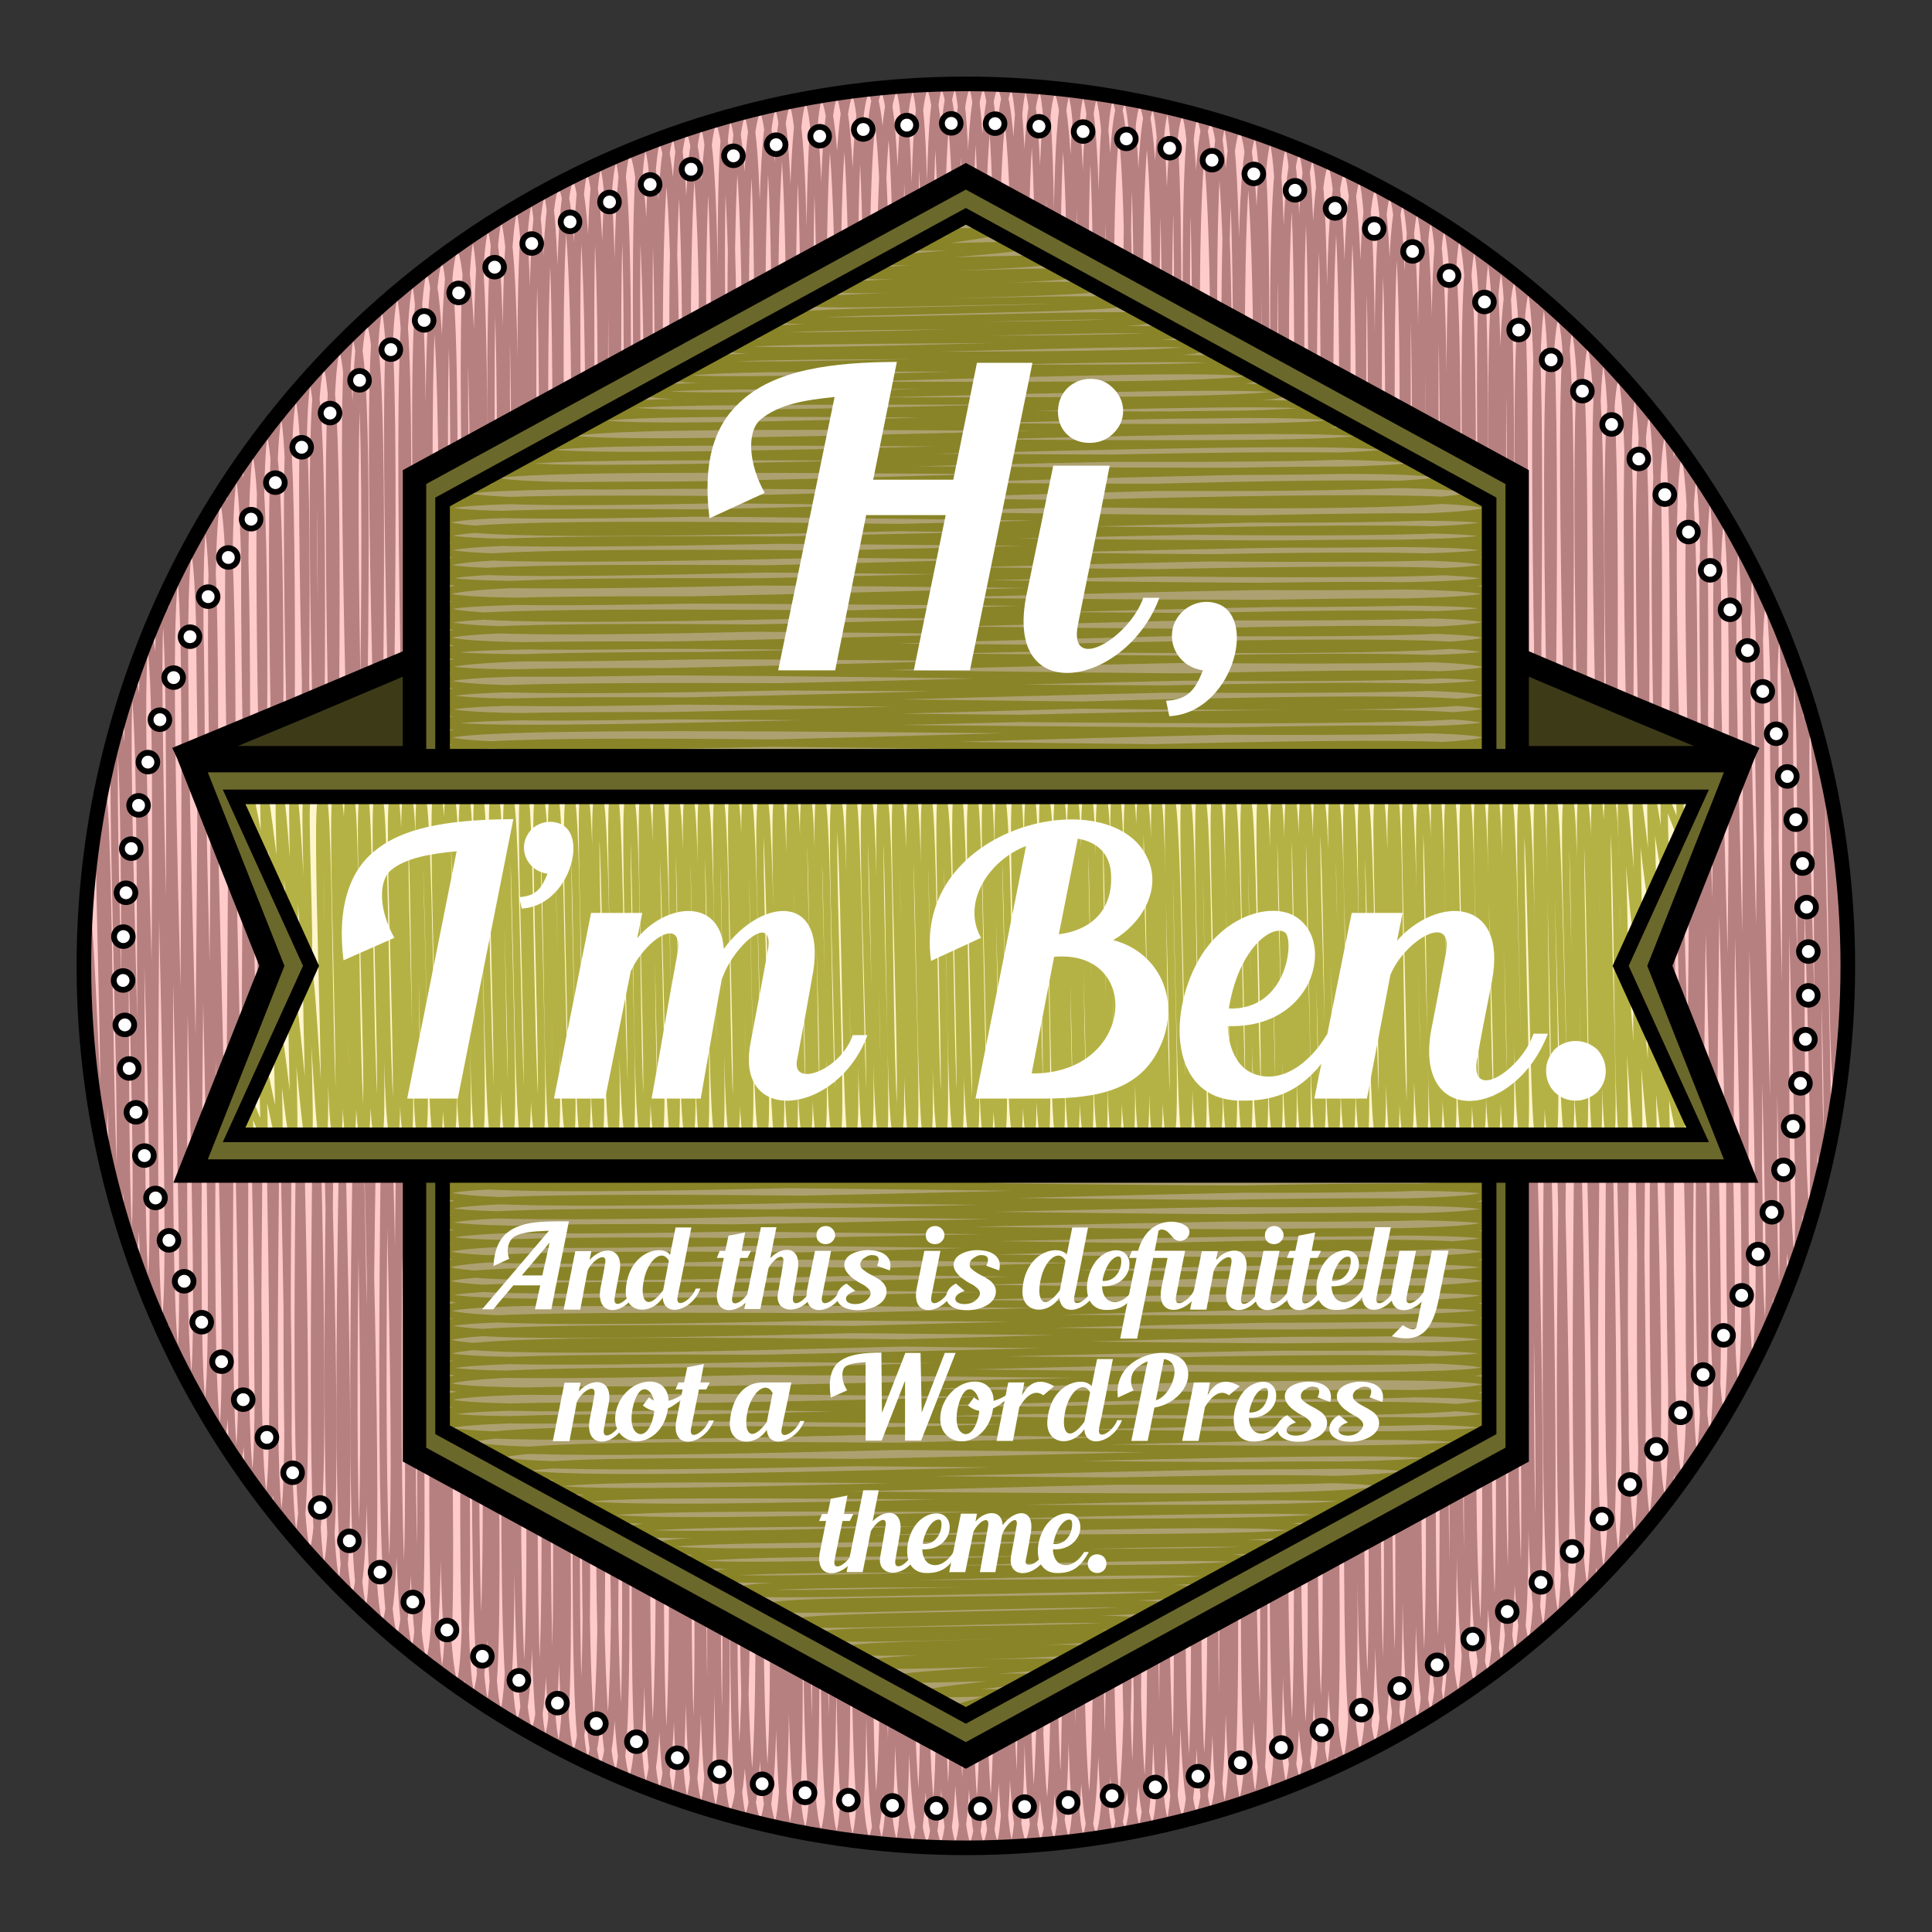 <?xml version="1.0" encoding="utf-8"?>
<!-- Generator: Adobe Illustrator 19.0.0, SVG Export Plug-In . SVG Version: 6.00 Build 0)  -->
<svg version="1.1" id="Layer_1" xmlns="http://www.w3.org/2000/svg" xmlns:xlink="http://www.w3.org/1999/xlink" x="0px" y="0px"
	 viewBox="-10.1 234.7 660.9 660.9" style="enable-background:new -10.1 234.7 660.9 660.9;" xml:space="preserve" width="1" height="1">
<rect x="-10.1" y="234.7" width="660.9" height="660.9" fill="#333333" stroke="none"/>
<style type="text/css">
	.st0{fill:#FFCACA;}
	.st1{fill:none;stroke:#B78080;stroke-width:2.5;stroke-linecap:round;stroke-linejoin:round;}
	.st2{fill:none;stroke:#000000;stroke-width:5;}
	.st3{fill:#FFFFFF;stroke:#000000;stroke-width:2;}
	.st4{fill:#3D3A18;stroke:#000000;stroke-width:8;stroke-miterlimit:10;}
	.st5{fill:#D6CA99;}
	.st6{fill:#6B682B;}
	.st7{fill:none;stroke:#000000;stroke-width:8;stroke-miterlimit:10;}
	.st8{fill:#ADA171;}
	.st9{fill:none;stroke:#898427;stroke-width:2.5;stroke-linecap:round;stroke-linejoin:round;}
	.st10{fill:none;stroke:#000000;stroke-width:5;stroke-miterlimit:10;}
	.st11{fill:#FFF6CC;}
	.st12{fill:none;stroke:#B5B245;stroke-width:2.5;stroke-linecap:round;stroke-linejoin:round;}
	.st13{fill:none;}
	.st14{fill:#FFFFFF;}
</style>
<g id="Circle_1_">
	<g id="Circle_5_">
		<circle class="st0" cx="320.3" cy="565.1" r="301.7"/>
		<g>
			<path class="st1" d="M19.3,583.6c0.9,0-1.1-36.9,0-36.9c1.8,0,3.7,77.9,5.3,77.9c2.9,0-2.6-118.9,0-118.9
				c3,0,2.3,141.3,5.4,141.3c3.8,0-3.7-163.8,0-163.8c4.6,0,0.9,179.7,5,179.7c5.1,0-4.7-195.6,0-195.6c5.3,0,1.1,210.1,5.4,210.1
				c6.5,0-6.1-224.6,0-224.6c6.5,0-1.4,236.9,5.2,236.9c6,0-5.1-249.1,0-249.1c5.4,0-1.1,260.1,5.3,260.1c5.9,0-7.7-271.1,0-271.1
				c5.8,0-1.9,279.7,4.5,279.7c6.6,0-7.8-288.3,0-288.3c8,0-2,296.6,4.6,296.6c7.4,0-6.4-304.8,0-304.8c8.1,0-2.4,313.5,5.3,313.5
				c6.6,0-9.3-322.2,0-322.2c9,0-1.2,330.5,5.5,330.5c7,0-8.6-338.8,0-338.8c8,0-1.5,346.6,5.5,346.6c7.3,0-8.7-354.4,0-354.4
				c10,0-3.9,360.8,4.8,360.8c7.6,0-7.7-367.3,0-367.3c11,0-2.6,373.7,5.1,373.7c8.3,0-9.9-380,0-380c8.6,0-3.1,386,4.9,386
				c10.1,0-9.9-392,0-392c10.1,0-6.2,397.4,4.8,397.4c11.9,0-9.3-402.8,0-402.8c10.6,0-4.6,408.1,4.8,408.1c11,0-12.1-413.4,0-413.4
				c11.4,0-5.6,418.9,5.3,418.9c9.3,0-11.1-424.5,0-424.5c12.3,0-8,428.9,4.5,428.9c12.2,0-9.2-433.3,0-433.3c12.6,0-8,438,4.9,438
				c9.2,0-12.7-442.7,0-442.7c13.2,0-7.4,447.4,5.3,447.4c13.6,0-12.1-452.2,0-452.2c10.2,0-7.9,456.7,5.1,456.7
				c13.1,0-11.8-461.2,0-461.2c11,0-8.3,465.5,5.3,465.5c10.3,0-12.1-469.8,0-469.8c10.5,0-8.8,473.5,4.7,473.5
				c13,0-12.8-477.3,0-477.3c14.2,0-4.9,481.4,5.4,481.4c9.9,0-14.1-485.4,0-485.4c12.1,0-8.5,489.2,5.2,489.2
				c11.6,0-14.5-493,0-493c14.5,0-4.9,496.6,5.3,496.6c14.6,0-11.3-500.1,0-500.1c10.8,0-6.6,503.6,5.1,503.6c10.2,0-12.3-507,0-507
				c12.9,0-8.2,509.8,4.5,509.8c11.7,0-11.9-512.7,0-512.7c13.3,0-6.8,516,5.5,516c14.8,0-13.4-519.4,0-519.4
				c11.5,0-8.7,522.2,5,522.2c15.2,0-13.2-525.1,0-525.1c10.8,0-6.3,527.6,4.5,527.6c14.2,0-14.4-530.2,0-530.2
				c11.2,0-6.7,532.7,4.7,532.7c11.5,0-15.2-535.2,0-535.2c15.8,0-8,537.8,5,537.8c15.7,0-15.7-540.3,0-540.3
				c15,0-7.2,542.6,4.7,542.6c16.1,0-13.2-545,0-545c15.1,0-10.9,547.1,4.7,547.1c15.7,0-12.9-549.2,0-549.2
				c12.6,0-10.4,551.6,5.3,551.6c11.9,0-13.4-554,0-554c12.4,0-10.7,555.9,4.6,555.9c14.2,0-14.3-557.9,0-557.9
				c16.5,0-6.1,560,5.3,560c15.3,0-11.5-562.1,0-562.1c13.4,0-8.3,564,4.8,564c15.1,0-12.9-565.8,0-565.8
				c16.2,0-9.3,567.5,4.8,567.5c12.2,0-15.4-569.2,0-569.2c12.6,0-7,570.8,4.6,570.8c14.2,0-15.7-572.4,0-572.4
				c16.5,0-9.6,574,5.1,574c12.2,0-15.7-575.7,0-575.7c13.6,0-8.8,577.2,4.9,577.2c12.9,0-15.2-578.7,0-578.7
				c17,0-9.4,580.1,4.8,580.1c17.3,0-11.9-581.5,0-581.5c15.3,0-7.3,582.9,5.2,582.9c16.6,0-16.6-584.2,0-584.2
				c14,0-11.6,585.5,5.2,585.5c16.2,0-17.4-586.8,0-586.8c15.6,0-11,588,5.2,588c12.8,0-15.3-589.2,0-589.2
				c14.2,0-7.6,590.2,5,590.2c12.1,0-16.8-591.2,0-591.2c14.5,0-9.6,592.3,5.3,592.3c12.8,0-15-593.4,0-593.4
				c15.1,0-9.7,594.2,5.3,594.2c13.9,0-13.5-595.1,0-595.1c17.5,0-8.8,596,5.4,596c12.6,0-15.5-596.8,0-596.8
				c15.6,0-8.6,597.6,5.4,597.6c13.3,0-17.2-598.3,0-598.3c14.5,0-8.5,598.9,5.4,598.9c17.7,0-16.9-599.5,0-599.5
				c17.5,0-9.6,600,4.5,600c13.6,0-17.4-600.5,0-600.5c15.8,0-9.9,601,5.2,601c12.4,0-17.7-601.4,0-601.4
				c13.9,0-11.1,601.8,5.5,601.8c14,0-15.7-602.1,0-602.1c13.4,0-12.5,602.4,4.9,602.4c15.6,0-15.6-602.7,0-602.7
				c16.5,0-12.9,602.8,4.8,602.8c15.2,0-14.1-603,0-603c17.1,0-10.5,603.1,4.8,603.1c15.3,0-16.8-603.2,0-603.2
				c12.7,0-10,603.2,5,603.2c16.8,0-17.5-603.3,0-603.3c13.5,0-10.6,603.2,4.6,603.2c17.1,0-16.9-603.1,0-603.1
				c15.1,0-10.9,603,4.9,603c13.1,0-17.9-602.9,0-602.9c17.6,0-8.7,602.7,4.8,602.7c12.8,0-17.6-602.5,0-602.5
				c12.9,0-11.3,602.2,4.7,602.2c17.2,0-13.6-601.8,0-601.8c14.1,0-9.5,601.5,5.1,601.5c16.9,0-18-601.1,0-601.1
				c12.1,0-11.8,600.7,4.8,600.7c13.8,0-14.7-600.2,0-600.2c17.2,0-11.6,599.7,5,599.7c12.9,0-14.1-599.1,0-599.1
				c12.9,0-8,598.6,4.7,598.6c15.6,0-12.9-598.1,0-598.1c15.2,0-11.9,597.4,4.6,597.4c15.3,0-13.8-596.7,0-596.7
				c14.3,0-7.6,595.8,5.4,595.8c17.8,0-13.5-595,0-595c17.4,0-11.7,594.3,4.5,594.3c15.4,0-17.1-593.5,0-593.5
				c12.9,0-9.1,592.5,4.8,592.5c13.9,0-14.4-591.6,0-591.6c17.5,0-13,590.6,4.7,590.6c12.9,0-15.4-589.6,0-589.6
				c13,0-8.4,588.5,5,588.5c12.2,0-13.3-587.5,0-587.5c11.7,0-11,586.2,5.1,586.2c14.9,0-16.2-584.9,0-584.9
				c14.1,0-10.4,583.7,4.8,583.7c16,0-13-582.5,0-582.5c17.4,0-9.6,581.1,4.8,581.1c15.2,0-16.5-579.8,0-579.8
				c16.8,0-6.9,578.3,4.8,578.3c12.1,0-12.9-576.9,0-576.9c12.2,0-7.1,575.3,5.1,575.3c14.2,0-16.3-573.8,0-573.8
				c16.5,0-6.8,571.9,5.4,571.9c11.5,0-15.2-570,0-570c12,0-11.5,568.2,5.2,568.2c11.5,0-13.9-566.4,0-566.4
				c11.7,0-7.1,564.3,5.2,564.3c14.1,0-14.1-562.3,0-562.3c13.1,0-10.1,560.4,4.7,560.4c14.7,0-16.1-558.6,0-558.6
				c13.4,0-10.7,556.7,4.6,556.7c15.6,0-14.7-554.8,0-554.8c11.8,0-8.3,552.5,5.2,552.5c11,0-15.6-550.2,0-550.2
				c15.1,0-9.9,547.7,5.5,547.7c12.7,0-15.8-545.2,0-545.2c14.8,0-7.4,542.6,5.3,542.6c15.1,0-15.1-539.9,0-539.9
				c12.4,0-8.8,537.3,5.3,537.3c14.8,0-14.8-534.6,0-534.6c13.6,0-7.7,531.9,4.9,531.9c11.8,0-12.9-529.2,0-529.2
				c14.4,0-9.8,526.7,4.5,526.7c12.3,0-13.3-524.2,0-524.2c12.8,0-6.9,521.4,4.9,521.4c14.3,0-12.4-518.5,0-518.5
				c12.7,0-8.2,515.7,4.6,515.7c14.2,0-11.3-512.9,0-512.9c12.9,0-7.4,510.1,4.5,510.1c11.2,0-10.5-507.3,0-507.3
				c13.6,0-8.6,503.8,5.2,503.8c10.5,0-10.3-500.3,0-500.3c13.9,0-9.4,496.6,5.3,496.6c13.1,0-11.3-493,0-493
				c11.3,0-9.9,489.6,4.7,489.6c12.7,0-9.7-486.1,0-486.1c10.4,0-7.9,482.7,4.6,482.7c12.3,0-11.6-479.3,0-479.3
				c9.6,0-7.3,475.7,4.6,475.7c12.5,0-14.1-472,0-472c10.1,0-8.1,468.3,4.7,468.3c12.5,0-12.4-464.5,0-464.5
				c10.2,0-7.1,460.1,5.2,460.1c9.6,0-9.5-455.6,0-455.6c9.5,0-5.9,451.3,4.9,451.3c9.8,0-11.6-447.1,0-447.1
				c11.8,0-6.6,442.8,4.6,442.8c11.6,0-9.9-438.5,0-438.5c11.4,0-5.3,433.3,5.4,433.3c9.5,0-10.6-428.1,0-428.1
				c11.5,0-3.5,422.5,5.4,422.5c10.7,0-9.1-416.9,0-416.9c9.9,0-3.9,411.4,5.2,411.4c8.9,0-11.3-405.9,0-405.9
				c10.6,0-4.2,399.7,5.5,399.7c9,0-8.5-393.4,0-393.4c10,0-3.4,387.3,5.1,387.3c10.1,0-11.2-381.2,0-381.2
				c8.8,0-4.9,374.5,5.4,374.5c8.7,0-10.8-367.9,0-367.9c7.6,0-3.6,360.5,5.5,360.5c10.5,0-9.8-353,0-353
				c10.2,0-1.9,345.8,5.1,345.8c9.9,0-8.8-338.5,0-338.5c8.3,0-4.7,331.4,4.8,331.4c8.4,0-8.3-324.2,0-324.2
				c7.4,0-4.3,316.8,4.6,316.8c8.9,0-8.2-309.4,0-309.4c7.6,0-2.2,300.8,4.9,300.8c8,0-6.6-292.3,0-292.3c6.9,0-1.3,283.3,4.8,283.3
				c8.2,0-6.7-274.3,0-274.3c7.1,0-1.7,264.7,4.7,264.7c5.1,0-7.5-255.1,0-255.1c7.2,0-0.7,244.5,4.7,244.5c5,0-6.4-233.9,0-233.9
				c5.1,0-1.2,220.4,5.3,220.4c5,0-6-206.8,0-206.8c4.3,0-0.5,191.8,5,191.8c4.9,0-4.6-176.9,0-176.9c4.7,0,1,158.1,5.1,158.1
				c3.4,0-3.4-139.3,0-139.3c3.1,0,2,113.4,4.9,113.4c2.4,0-1.9-87.4,0-87.4"/>
		</g>
		<circle class="st2" cx="320.3" cy="565.1" r="301.7"/>
	</g>
	<g id="Circles">
		<circle id="XMLID_212_" class="st3" cx="32.1" cy="555.1" r="3.2"/>
		<circle id="XMLID_5_" class="st3" cx="32" cy="570.1" r="3.2"/>
		<circle id="XMLID_6_" class="st3" cx="32.6" cy="585.3" r="3.2"/>
		<circle id="XMLID_7_" class="st3" cx="34.1" cy="600.2" r="3.2"/>
		<circle id="XMLID_8_" class="st3" cx="36.4" cy="615.2" r="3.2"/>
		<circle id="XMLID_9_" class="st3" cx="39.3" cy="630" r="3.2"/>
		<circle id="XMLID_10_" class="st3" cx="43.1" cy="644.5" r="3.2"/>
		<circle id="XMLID_11_" class="st3" cx="47.7" cy="659" r="3.2"/>
		<circle id="XMLID_12_" class="st3" cx="52.9" cy="673" r="3.2"/>
		<circle id="XMLID_13_" class="st3" cx="58.9" cy="687" r="3.2"/>
		<circle id="XMLID_14_" class="st3" cx="65.7" cy="700.5" r="3.2"/>
		<circle id="XMLID_15_" class="st3" cx="73.1" cy="713.5" r="3.2"/>
		<circle id="XMLID_16_" class="st3" cx="81.2" cy="726.4" r="3.2"/>
		<circle id="XMLID_17_" class="st3" cx="90" cy="738.5" r="3.2"/>
		<circle id="XMLID_18_" class="st3" cx="99.4" cy="750.4" r="3.2"/>
		<circle id="XMLID_19_" class="st3" cx="109.4" cy="761.8" r="3.2"/>
		<circle id="XMLID_20_" class="st3" cx="119.9" cy="772.5" r="3.2"/>
		<circle id="XMLID_21_" class="st3" cx="131.1" cy="782.7" r="3.2"/>
		<circle id="XMLID_22_" class="st3" cx="142.8" cy="792.3" r="3.2"/>
		<circle id="XMLID_23_" class="st3" cx="154.9" cy="801.3" r="3.2"/>
		<circle id="XMLID_24_" class="st3" cx="167.4" cy="809.5" r="3.2"/>
		<circle id="XMLID_25_" class="st3" cx="180.6" cy="817.3" r="3.2"/>
		<circle id="XMLID_26_" class="st3" cx="193.9" cy="824.3" r="3.2"/>
		<circle id="XMLID_27_" class="st3" cx="207.6" cy="830.5" r="3.2"/>
		<circle id="XMLID_28_" class="st3" cx="221.6" cy="836" r="3.2"/>
		<circle id="XMLID_29_" class="st3" cx="236.1" cy="840.8" r="3.2"/>
		<circle id="XMLID_30_" class="st3" cx="250.6" cy="844.9" r="3.2"/>
		<circle id="XMLID_31_" class="st3" cx="265.3" cy="848" r="3.2"/>
		<circle id="XMLID_32_" class="st3" cx="280.1" cy="850.5" r="3.2"/>
		<circle id="XMLID_33_" class="st3" cx="295.2" cy="852.3" r="3.2"/>
		<circle id="XMLID_34_" class="st3" cx="310.2" cy="853.3" r="3.2"/>
		<circle id="XMLID_35_" class="st3" cx="325.2" cy="853.4" r="3.2"/>
		<circle id="XMLID_36_" class="st3" cx="340.4" cy="852.7" r="3.2"/>
		<circle id="XMLID_37_" class="st3" cx="355.3" cy="851.3" r="3.2"/>
		<circle id="XMLID_38_" class="st3" cx="370.3" cy="849" r="3.2"/>
		<circle id="XMLID_39_" class="st3" cx="385.1" cy="846" r="3.2"/>
		<circle id="XMLID_40_" class="st3" cx="399.7" cy="842.3" r="3.2"/>
		<circle id="XMLID_41_" class="st3" cx="414.2" cy="837.7" r="3.2"/>
		<circle id="XMLID_42_" class="st3" cx="428.2" cy="832.5" r="3.2"/>
		<circle id="XMLID_43_" class="st3" cx="442.1" cy="826.5" r="3.2"/>
		<circle id="XMLID_44_" class="st3" cx="455.6" cy="819.7" r="3.2"/>
		<circle id="XMLID_45_" class="st3" cx="468.7" cy="812.3" r="3.2"/>
		<circle id="XMLID_46_" class="st3" cx="481.5" cy="804.2" r="3.2"/>
		<circle id="XMLID_47_" class="st3" cx="493.7" cy="795.4" r="3.2"/>
		<circle id="XMLID_48_" class="st3" cx="505.5" cy="786" r="3.2"/>
		<circle id="XMLID_49_" class="st3" cx="517" cy="776" r="3.2"/>
		<circle id="XMLID_50_" class="st3" cx="527.7" cy="765.4" r="3.2"/>
		<circle id="XMLID_51_" class="st3" cx="537.9" cy="754.3" r="3.2"/>
		<circle id="XMLID_52_" class="st3" cx="547.5" cy="742.5" r="3.2"/>
		<circle id="XMLID_53_" class="st3" cx="556.5" cy="730.5" r="3.2"/>
		<circle id="XMLID_61_" class="st3" cx="564.8" cy="718" r="3.2"/>
		<circle id="XMLID_62_" class="st3" cx="572.5" cy="704.9" r="3.2"/>
		<circle id="XMLID_66_" class="st3" cx="579.5" cy="691.5" r="3.2"/>
		<circle id="XMLID_72_" class="st3" cx="585.7" cy="677.8" r="3.2"/>
		<circle id="XMLID_76_" class="st3" cx="591.3" cy="663.7" r="3.2"/>
		<circle id="XMLID_77_" class="st3" cx="596" cy="649.4" r="3.2"/>
		<circle id="XMLID_80_" class="st3" cx="600" cy="634.9" r="3.2"/>
		<circle id="XMLID_82_" class="st3" cx="603.3" cy="620" r="3.2"/>
		<circle id="XMLID_84_" class="st3" cx="605.8" cy="605.3" r="3.2"/>
		<circle id="XMLID_85_" class="st3" cx="607.5" cy="590.2" r="3.2"/>
		<circle id="XMLID_86_" class="st3" cx="608.5" cy="575.2" r="3.2"/>
		<circle id="XMLID_87_" class="st3" cx="608.5" cy="560.2" r="3.2"/>
		<circle id="XMLID_88_" class="st3" cx="607.9" cy="545" r="3.2"/>
		<circle id="XMLID_89_" class="st3" cx="606.5" cy="530.1" r="3.2"/>
		<circle id="XMLID_90_" class="st3" cx="604.2" cy="515.1" r="3.2"/>
		<circle id="XMLID_91_" class="st3" cx="601.3" cy="500.3" r="3.2"/>
		<circle id="XMLID_92_" class="st3" cx="597.5" cy="485.7" r="3.2"/>
		<circle id="XMLID_93_" class="st3" cx="592.9" cy="471.2" r="3.2"/>
		<circle id="XMLID_94_" class="st3" cx="587.7" cy="457.2" r="3.2"/>
		<circle id="XMLID_95_" class="st3" cx="581.7" cy="443.3" r="3.2"/>
		<circle id="XMLID_96_" class="st3" cx="574.9" cy="429.8" r="3.2"/>
		<circle id="XMLID_97_" class="st3" cx="567.5" cy="416.7" r="3.2"/>
		<circle id="XMLID_98_" class="st3" cx="559.4" cy="403.9" r="3.2"/>
		<circle id="XMLID_99_" class="st3" cx="550.5" cy="391.7" r="3.2"/>
		<circle id="XMLID_100_" class="st3" cx="541.2" cy="379.9" r="3.2"/>
		<circle id="XMLID_101_" class="st3" cx="531.2" cy="368.5" r="3.2"/>
		<circle id="XMLID_102_" class="st3" cx="520.5" cy="357.8" r="3.2"/>
		<circle id="XMLID_103_" class="st3" cx="509.4" cy="347.6" r="3.2"/>
		<circle id="XMLID_104_" class="st3" cx="497.7" cy="338" r="3.2"/>
		<circle id="XMLID_105_" class="st3" cx="485.6" cy="329" r="3.2"/>
		<circle id="XMLID_106_" class="st3" cx="473.1" cy="320.7" r="3.2"/>
		<circle id="XMLID_107_" class="st3" cx="460" cy="312.9" r="3.2"/>
		<circle id="XMLID_108_" class="st3" cx="446.6" cy="306" r="3.2"/>
		<circle id="XMLID_109_" class="st3" cx="432.9" cy="299.8" r="3.2"/>
		<circle id="XMLID_110_" class="st3" cx="418.8" cy="294.2" r="3.2"/>
		<circle id="XMLID_111_" class="st3" cx="404.5" cy="289.5" r="3.2"/>
		<circle id="XMLID_112_" class="st3" cx="390" cy="285.4" r="3.2"/>
		<circle id="XMLID_113_" class="st3" cx="375.2" cy="282.2" r="3.2"/>
		<circle id="XMLID_114_" class="st3" cx="360.4" cy="279.7" r="3.2"/>
		<circle id="XMLID_115_" class="st3" cx="345.3" cy="277.9" r="3.2"/>
		<circle id="XMLID_116_" class="st3" cx="330.3" cy="277" r="3.2"/>
		<circle id="XMLID_117_" class="st3" cx="315.3" cy="276.9" r="3.2"/>
		<circle id="XMLID_118_" class="st3" cx="300.1" cy="277.5" r="3.2"/>
		<circle id="XMLID_119_" class="st3" cx="285.2" cy="279" r="3.2"/>
		<circle id="XMLID_120_" class="st3" cx="270.3" cy="281.3" r="3.2"/>
		<circle id="XMLID_121_" class="st3" cx="255.4" cy="284.2" r="3.2"/>
		<circle id="XMLID_122_" class="st3" cx="240.8" cy="288" r="3.2"/>
		<circle id="XMLID_123_" class="st3" cx="226.3" cy="292.6" r="3.2"/>
		<circle id="XMLID_124_" class="st3" cx="212.3" cy="297.8" r="3.2"/>
		<circle id="XMLID_125_" class="st3" cx="198.4" cy="303.8" r="3.2"/>
		<circle id="XMLID_126_" class="st3" cx="184.9" cy="310.6" r="3.2"/>
		<circle id="XMLID_127_" class="st3" cx="171.8" cy="318" r="3.2"/>
		<circle id="XMLID_128_" class="st3" cx="159.1" cy="326.1" r="3.2"/>
		<circle id="XMLID_129_" class="st3" cx="146.8" cy="334.9" r="3.2"/>
		<circle id="XMLID_130_" class="st3" cx="135" cy="344.3" r="3.2"/>
		<circle id="XMLID_131_" class="st3" cx="123.6" cy="354.3" r="3.2"/>
		<circle id="XMLID_132_" class="st3" cx="112.9" cy="364.8" r="3.2"/>
		<circle id="XMLID_133_" class="st3" cx="102.8" cy="376" r="3.2"/>
		<circle id="XMLID_134_" class="st3" cx="93.1" cy="387.7" r="3.2"/>
		<circle id="XMLID_135_" class="st3" cx="84.1" cy="399.8" r="3.2"/>
		<circle id="XMLID_136_" class="st3" cx="75.8" cy="412.3" r="3.2"/>
		<circle id="XMLID_137_" class="st3" cx="68" cy="425.4" r="3.2"/>
		<circle id="XMLID_138_" class="st3" cx="61.1" cy="438.8" r="3.2"/>
		<circle id="XMLID_139_" class="st3" cx="54.9" cy="452.5" r="3.2"/>
		<circle id="XMLID_140_" class="st3" cx="49.3" cy="466.5" r="3.2"/>
		<circle id="XMLID_141_" class="st3" cx="44.6" cy="480.9" r="3.2"/>
		<circle id="XMLID_142_" class="st3" cx="40.5" cy="495.4" r="3.2"/>
		<circle id="XMLID_143_" class="st3" cx="37.3" cy="510.2" r="3.2"/>
		<circle id="XMLID_144_" class="st3" cx="34.8" cy="525" r="3.2"/>
		<circle id="XMLID_145_" class="st3" cx="33" cy="540.1" r="3.2"/>
	</g>
</g>
<g>
	<path class="st4" d="M91.9,477l-37.6,15.6c1.1,2.2,1.7,3.5,2.4,1.3h75.1v-33.8L91.9,477z"/>
	<path class="st4" d="M548.7,477l37.6,15.6c-1.1,2.2-1.7,3.5-2.4,1.3h-75.1v-33.8L548.7,477z"/>
</g>
<g>
	<g>
		<polygon class="st5" points="508.9,732.3 320.3,835.2 131.7,732.3 131.7,565.1 131.7,397.9 320.3,295 508.9,397.9 508.9,565.1
			"/>
		<polygon class="st6" points="508.9,732.3 320.3,835.2 131.7,732.3 131.7,565.1 131.7,397.9 320.3,295 508.9,397.9 508.9,565.1
			"/>
		<polygon class="st7" points="508.9,732.3 320.3,835.2 131.7,732.3 131.7,565.1 131.7,397.9 320.3,295 508.9,397.9 508.9,565.1
			"/>
	</g>
	<g>
		<polygon class="st8" points="499.3,723.8 320.3,821.5 141.3,723.8 141.3,565.1 141.3,406.4 320.3,308.7 499.3,406.4 499.3,565.1
					"/>
		<g>
			<path class="st9" d="M319.2,309.4c0,0.1,2.3-0.1,2.3,0c0,0.2-10.7,4.3-10.7,4.6c0,0.5,19.1-0.5,19.1,0c0,0.7-28.1,4.2-28.1,4.9
				c0,1,37.2-0.8,37.2,0c0,1.2-46.2,4-46.2,4.9c0,1.5,55.2-1.4,55.2,0c0,1.8-63.6,2.7-63.6,4.6c0,2.1,72-2,72,0
				c0,2.1-80.6,2.7-80.6,4.7c0,2.4,89.3-2.6,89.3,0c0,2-98.2,2.8-98.2,4.9c0,2.2,107.2-2.4,107.2,0c0,2.9-117.2,2.6-117.2,5.5
				c0,3.2,127.3-2.8,127.3,0c0,4-136.6,1.3-136.6,5.1c0,3.6,145.9-3.9,145.9,0c0,3.7-154.6,0.8-154.6,4.7c0,4.6,163.2-4,163.2,0
				c0,5.1-173,1-173,5.3c0,3.7,182.8-4.2,182.8,0c0,4.8-191.3-1-191.3,4.7c0,5,199.9-5.9,199.9,0c0,6.2-209.5,0.7-209.5,5.3
				c0,5.4,219.2-5.2,219.2,0c0,6.1-229.2,0.8-229.2,5.5c0,6.4,239.2-5,239.2,0c0,6.4-247.5-1.8-247.5,4.5c0,6.7,255.8-7.3,255.8,0
				c0,6-265.5-2.2-265.5,5.3c0,6.8,275.2-6.8,275.2,0c0,6.5-283.7-1.9-283.7,4.7c0,6.8,292.3-7.3,292.3,0c0,6.7-300.9-1.3-300.9,4.7
				c0,6.4,309.6-8.4,309.6,0c0,6.7-318.4-2.3-318.4,4.8c0,9.5,327.3-9,327.3,0c0,7.9-336.8-1.6-336.8,5.2c0,10.3,346.3-10.4,346.3,0
				c0,10.4-352.2-3.5-352.2,5.2c0,8.7,358-10.3,358,0c0,10-358-4.3-358,4.8c0,10.7,358-7.2,358,0c0,9.3-358-5.1-358,4.8
				c0,8.1,358-8.2,358,0c0,7.6-358-4.1-358,4.8c0,9.1,358-8.4,358,0c0,8-358-4.9-358,5.2c0,8.8,358-10.3,358,0c0,8-358-4.5-358,4.5
				c0,7.9,358-9.2,358,0c0,8-358-5.1-358,5.4c0,9,358-10,358,0c0,8-358-2.8-358,4.8c0,10.7,358-8.3,358,0c0,7.6-358-3.1-358,4.7
				c0,10.1,358-9.6,358,0c0,9.6-358-3.9-358,5.3c0,10,358-9.7,358,0c0,9.9-357.9-2.3-357.9,5.1c0,7.2,357.9-9.9,357.9,0
				c0,7.3-357.9-4.5-357.9,5c0,8,357.9-10.5,357.9,0c0,9.5-357.9-4.1-357.9,4.7c0,9.8,357.9-8.4,357.9,0c0,7.3-357.9-2.5-357.9,5
				c0,8.9,357.9-10.2,357.9,0c0,9.6-357.9-3.5-357.9,4.7c0,9.5,357.9-10.4,357.9,0c0,8.8-357.9-2.4-357.9,4.8
				c0,7.2,357.9-10.4,357.9,0c0,7.5-357.9-3.6-357.9,4.8c0,10.4,357.9-9.8,357.9,0c0,10.4-357.9-4.6-357.9,5.3
				c0,9.8,357.9-9.8,357.9,0c0,10.3-357.9-2.7-357.9,5.2c0,9.3,357.9-10.5,357.9,0c0,9.4-357.9-2.9-357.9,5.2
				c0,9.9,357.9-8.2,357.9,0c0,8.2-357.9-2.5-357.9,4.9c0,8.3,357.9-7.5,357.9,0c0,8.9-357.9-2.8-357.9,4.7c0,9.9,357.9-7.3,357.9,0
				c0,9.5-357.9-4-357.9,5.1c0,9.3,357.9-9.5,357.9,0c0,10.5-357.9-2.7-357.9,5.2c0,8,357.9-7.6,357.9,0c0,8.4-357.9-3.7-357.9,5.3
				c0,8.1,357.9-8.2,357.9,0c0,8.4-357.9-4.5-357.9,5.1c0,8.3,357.9-7.8,357.9,0c0,7.4-357.9-3.7-357.9,4.8c0,8.2,357.9-7.2,357.9,0
				c0,7.9-357.9-3.7-357.9,4.8c0,7.3,357.9-9.3,357.9,0c0,9.1-357.9-2.4-357.9,5c0,10.4,357.9-8.8,357.9,0
				c0,10.4-357.9-2.4-357.9,5.4c0,7.9,357.9-8.9,357.9,0c0,8.4-357.9-1.9-357.9,5.3c0,7.3,357.9-10.3,357.9,0
				c0,10.4-357.9-3.9-357.9,5.1c0,10.7,357.9-10.2,357.9,0c0,7.5-357.9-5.8-357.9,4.6c0,8,357.9-7.7,357.9,0
				c0,7.9-357.9-3.9-357.9,5.5c0,9.2,357.9-9,357.9,0c0,9.4-357.9-2.2-357.9,5.1c0,10.3,357.9-7.4,357.9,0
				c0,10.3-357.9-3.4-357.9,4.5c0,10.2,357.9-7.4,357.9,0c0,8.5-357.9-2.6-357.9,4.6c0,7.3,357.9-9.9,357.9,0
				c0,7.7-357.9-5.1-357.9,5.2c0,7.9,357.9-10.4,357.9,0c0,8.7-357.9-5-357.9,5.3c0,10.4,357.9-8.3,357.9,0c0,7.9-357.9-4.5-357.9,5
				c0,10.2,357.9-8.5,357.9,0c0,8.5-357.9-5.3-357.9,4.8c0,10.3,357.9-7.8,357.9,0c0,8.1-357.9-3.1-357.9,4.6
				c0,7.9,357.9-8.5,357.9,0c0,8.2-357.9-4.6-357.9,5.2c0,8.1,357.9-10.3,357.9,0c0,8.4-357.9-2.2-357.9,4.9
				c0,8.9,357.9-10.3,357.9,0c0,10-357.9-2.2-357.9,5c0,7.2,357.9-9.3,357.9,0c0,9.6-357.9-2.3-357.9,5.3c0,9.6,357.9-8.7,357.9,0
				c0,10.6-357.9-4-357.9,4.8c0,10.6,357.9-8.9,357.9,0c0,9.9-357.9-3.8-357.9,5c0,10,357.9-7.4,357.9,0c0,9.8-357.9-4-357.9,5.5
				c0,8.1,357.9-8.1,357.9,0c0,8.9-357.9-4.7-357.9,4.8c0,8.1,357.9-7.7,357.9,0c0,9.4-357.9-4.2-357.9,5.1c0,7.6,357.9-7.2,357.9,0
				c0,9.7-357.9-5.2-357.9,4.8c0,9.9,357.9-10,357.9,0c0,9-357.9-5.2-357.9,5.3c0,10.5,357.9-8.6,357.9,0c0,8.3-357.9-5.1-357.9,4.7
				c0,10.5,357.9-10,357.9,0c0,9.1-357.9-4-357.9,4.8c0,8.5,358-7.5,358,0c0,9.5-358-3.4-358,5.3c0,10.6,358-7.9,358,0
				c0,7.5-358-2.6-358,5.1c0,10.2,358-9.2,358,0c0,7.6-358-4.5-358,4.9c0,10.5,358-9.2,358,0c0,7.7-358-5.7-358,4.8
				c0,8.6,358-8.7,358,0c0,7.2-358-3.4-358,4.9c0,8.3,358-10.3,358,0c0,7.9-358-5.2-358,5.4c0,8.8,358-8.6,358,0
				c0,10.5-358-4-358,5.5c0,8.9,358-8,358,0c0,10.5-358-3.5-358,4.9c0,7.5,358-9.7,358,0c0,8.1-358-4.3-358,4.6c0,9.6,358-8.6,358,0
				c0,7.7-349.9-5.5-349.9,4.9c0,10,341.9-7.7,341.9,0c0,7.1-332.2-4.3-332.2,5.3c0,8.8,322.5-6.5,322.5,0
				c0,7.5-314.1-3.4-314.1,4.5c0,7.9,305.8-7,305.8,0c0,8.4-296.2-1.5-296.2,5.3c0,6.9,286.5-8.2,286.5,0c0,8.3-277.2-0.9-277.2,5.1
				c0,6.9,267.8-5.7,267.8,0c0,5.7-259.4-0.7-259.4,4.6c0,6.9,251-5.7,251,0c0,5.3-241,0.3-241,5.5c0,5.1,231-6.6,231,0
				c0,4.8-221.1,0.4-221.1,5.4c0,6,211.2-4.4,211.2,0c0,4.4-201.8-0.4-201.8,5.1c0,4.8,192.4-4.8,192.4,0c0,5.2-183.2,0.1-183.2,5
				c0,4,173.9-4.7,173.9,0c0,4.6-164.3,0.5-164.3,5.2c0,3.1,154.7-3.5,154.7,0c0,3.9-144.9,2.3-144.9,5.4c0,2.8,135-3.4,135,0
				c0,2.8-125.3,2.7-125.3,5.3c0,2.4,115.6-3.4,115.6,0c0,3.1-107.3,2-107.3,4.5c0,2.8,99-2.4,99,0c0,2.6-89.9,2.6-89.9,4.9
				c0,2.4,80.9-2,80.9,0c0,1.5-72.2,2.6-72.2,4.7c0,1.8,63.6-1.7,63.6,0c0,1.5-54.3,3.7-54.3,5c0,1.1,45.1-1.3,45.1,0
				c0,0.8-35.7,4.2-35.7,5.1c0,0.6,26.3-0.5,26.3,0c0,0.5-16.7,4.8-16.7,5.2c0,0.2,7.2-0.2,7.2,0"/>
		</g>
		<polygon class="st10" points="499.3,723.8 320.3,821.5 141.3,723.8 141.3,565.1 141.3,406.4 320.3,308.7 499.3,406.4 499.3,565.1
					"/>
	</g>
</g>
<g>
	<g>
		<polygon class="st11" points="585.5,635.3 320.3,635.3 55.1,635.3 82.9,565.1 55.1,494.9 320.3,494.9 585.5,494.9 557.7,565.1
			"/>
		<polygon class="st6" points="585.5,635.3 320.3,635.3 55.1,635.3 82.9,565.1 55.1,494.9 320.3,494.9 585.5,494.9 557.7,565.1
			"/>
		<polygon class="st7" points="585.5,635.3 320.3,635.3 55.1,635.3 82.9,565.1 55.1,494.9 320.3,494.9 585.5,494.9 557.7,565.1
			"/>
	</g>
	<g>
		<polygon class="st11" points="570.6,622.9 320.3,622.9 70,622.9 96.3,565.1 70,507.3 320.3,507.3 570.6,507.3 544.3,565.1 		"/>
		<g>
			<path class="st12" d="M544.9,563.7c1.7,0-1.3-56.4,0-56.4c1.2,0,3.7,45.5,5,45.5c1.2,0-1-45.5,0-45.5c0.8,0,4.1,34.6,5,34.6
				c0.9,0-0.9-34.6,0-34.6c0.6,0,3.9,24.6,4.5,24.6c0.5,0-0.7-24.6,0-24.6c0.4,0,5,12.9,5.3,12.9c0.3,0-0.4-12.9,0-12.9
				c0.1,0,5.1,1.4,5.2,1.4c0,0,0-1.4,0-1.4"/>
			<path class="st12" d="M70.7,508.7c0,0,0-1.4,0-1.4c0.4,0,4.4,11.8,4.7,11.8c0.2,0-0.3-11.8,0-11.8c0.5,0,4.3,22.6,4.9,22.6
				c0.6,0-0.5-22.6,0-22.6c0.8,0,4.3,34.3,5.3,34.3c0.9,0-0.7-34.3,0-34.3c1.2,0,3.4,44.5,4.7,44.5c1,0-0.9-44.5,0-44.5
				c1.2,0,3.1,54.9,4.8,54.9c1.3,0-1.6-54.9,0-54.9"/>
			<path class="st12" d="M70.7,622.9c0,0,0-1.4,0-1.4c0.1,0,4.4,1.4,4.5,1.4c0.3,0-0.2-11.3,0-11.3c0.3,0,4.5,11.3,4.8,11.3
				c0.7,0-0.6-22,0-22c0.5,0,4.6,22,5.1,22c0.8,0-0.8-33.2,0-33.2c0.9,0,4,33.2,5,33.2c1,0-1-44.1,0-44.1c0.9,0,4.3,44.1,5.2,44.1
				c1.3,0-1.5-55.6,0-55.6c1.5,0,3.6,55.6,4.9,55.6c2.7,0-3.1-115.5,0-115.5c2.7,0,1.7,115.5,4.9,115.5c2.8,0-2.5-115.5,0-115.5
				c3.4,0,1.4,115.5,4.5,115.5c3.2,0-3.1-115.5,0-115.5c2.6,0,1.3,115.5,4.8,115.5c3.4,0-3-115.5,0-115.5c2.4,0,1.5,115.5,4.9,115.5
				c2.8,0-2.5-115.5,0-115.5c2.7,0,2.1,115.5,5.3,115.5c3.2,0-2.8-115.5,0-115.5c3,0,1.6,115.5,4.7,115.5c2.6,0-3.1-115.5,0-115.5
				c3.2,0,1.9,115.5,4.7,115.5c3.4,0-2.7-115.5,0-115.5c2.9,0,2.8,115.5,5.4,115.5c2.7,0-2.4-115.5,0-115.5
				c3.3,0,1.2,115.5,4.5,115.5c3.4,0-3.3-115.5,0-115.5c3.1,0,1.8,115.5,5.1,115.5c2.6,0-3.2-115.5,0-115.5
				c2.6,0,2.2,115.5,4.7,115.5c2.7,0-2.5-115.5,0-115.5c2.5,0,2.8,115.5,5.3,115.5c3.2,0-2.4-115.5,0-115.5c3,0,2,115.5,5,115.5
				c3,0-2.8-115.5,0-115.5c2.8,0,2.8,115.5,5.2,115.5c3.4,0-2.3-115.5,0-115.5c2.4,0,1.8,115.5,5.1,115.5c2.9,0-2.6-115.5,0-115.5
				c3.5,0,2.2,115.5,5.1,115.5c3,0-2.9-115.5,0-115.5c2.8,0,2.1,115.5,5.5,115.5c2.4,0-2.8-115.5,0-115.5c2.9,0,2.1,115.5,4.8,115.5
				c3.3,0-2.3-115.5,0-115.5c2.8,0,2.4,115.5,4.9,115.5c2.7,0-3-115.5,0-115.5c3.2,0,2.4,115.5,5.3,115.5c2.6,0-2.5-115.5,0-115.5
				c2.4,0,2.1,115.5,5.3,115.5c2.5,0-2.8-115.5,0-115.5c3.4,0,1.7,115.5,5.1,115.5c3,0-2.5-115.5,0-115.5c3.4,0,1.4,115.5,4.8,115.5
				c2.9,0-2.6-115.5,0-115.5c2.9,0,3,115.5,5.4,115.5c2.6,0-2.5-115.5,0-115.5c3.4,0,1.9,115.5,5.1,115.5c3.4,0-3.1-115.5,0-115.5
				c2.8,0,2.4,115.5,4.9,115.5c2.7,0-2.6-115.5,0-115.5c3.1,0,2.4,115.5,5.3,115.5c2.5,0-2.6-115.5,0-115.5c3.1,0,1.9,115.5,5,115.5
				c3.3,0-2.4-115.5,0-115.5c3.1,0,1.8,115.5,4.7,115.5c3,0-2.8-115.5,0-115.5c2.7,0,2.5,115.5,5.4,115.5c3.1,0-3.5-115.5,0-115.5
				c2.8,0,2.9,115.5,5.3,115.5c2.7,0-2.8-115.5,0-115.5c2.5,0,2.1,115.5,4.8,115.5c2.3,0-2.8-115.5,0-115.5
				c2.8,0,1.6,115.5,4.7,115.5c3.3,0-3.2-115.5,0-115.5c3.2,0,1.6,115.5,4.9,115.5c3.1,0-2.9-115.5,0-115.5c3,0,2.1,115.5,5.4,115.5
				c2.9,0-3.2-115.5,0-115.5c3.3,0,2.9,115.5,5.3,115.5c3.3,0-2.9-115.5,0-115.5c2.5,0,2.5,115.5,5.2,115.5c3.4,0-3.2-115.5,0-115.5
				c3.1,0,2.1,115.5,5.4,115.5c2.4,0-3.2-115.5,0-115.5c3,0,1.6,115.5,5,115.5c3.4,0-2.6-115.5,0-115.5c3.2,0,2.3,115.5,5.2,115.5
				c2.7,0-3.2-115.5,0-115.5c2.4,0,2.5,115.5,4.9,115.5c2.8,0-3-115.5,0-115.5c2.8,0,1.9,115.5,5.1,115.5c2.9,0-2.4-115.5,0-115.5
				c3.3,0,2.2,115.5,5.4,115.5c2.9,0-2.4-115.5,0-115.5c2.5,0,2,115.5,5.3,115.5c3.1,0-3.1-115.5,0-115.5c2.5,0,2.2,115.5,4.8,115.5
				c3.2,0-2.4-115.5,0-115.5c2.4,0,1.6,115.5,4.6,115.5c3.2,0-2.9-115.5,0-115.5c2.9,0,2.5,115.5,5.5,115.5c3,0-2.6-115.5,0-115.5
				c2.4,0,1.5,115.5,4.7,115.5c2.9,0-3.1-115.5,0-115.5c2.6,0,1.5,115.5,4.8,115.5c2.5,0-2.3-115.5,0-115.5
				c3.3,0,2.5,115.5,5.1,115.5c2.5,0-2.7-115.5,0-115.5c3,0,1.7,115.5,4.8,115.5c3.2,0-3.2-115.5,0-115.5c2.6,0,1.5,115.5,4.9,115.5
				c2.7,0-3.4-115.5,0-115.5c2.6,0,1.8,115.5,4.9,115.5c2.4,0-3-115.5,0-115.5c3.4,0,1.4,115.5,4.7,115.5c2.7,0-2.4-115.5,0-115.5
				c2.6,0,1.5,115.5,4.7,115.5c2.3,0-2.5-115.5,0-115.5c2.5,0,2,115.5,4.5,115.5c3.4,0-3.4-115.5,0-115.5c3.3,0,2.1,115.5,4.7,115.5
				c3,0-2.4-115.5,0-115.5c3,0,1.7,115.5,4.7,115.5c3.3,0-2.4-115.5,0-115.5c3,0,3,115.5,5.3,115.5c3.3,0-2.3-115.5,0-115.5
				c3.1,0,1.9,115.5,5.2,115.5c2.6,0-2.5-115.5,0-115.5c3,0,2.1,115.5,5.2,115.5c3.4,0-2.5-115.5,0-115.5c3.1,0,2,115.5,5.1,115.5
				c3,0-2.8-115.5,0-115.5c2.6,0,2.5,115.5,5.2,115.5c3.1,0-2.7-115.5,0-115.5c3,0,2.3,115.5,5.4,115.5c2.9,0-2.4-115.5,0-115.5
				c2.8,0,2,115.5,5,115.5c3.1,0-3.4-115.5,0-115.5c2.8,0,2.3,115.5,4.9,115.5c2.8,0-3.3-115.5,0-115.5c3.1,0,1.7,115.5,4.9,115.5
				c2.5,0-3.2-115.5,0-115.5c2.9,0,2,115.5,4.8,115.5c3.4,0-3.2-115.5,0-115.5c3.4,0,2.3,115.5,5,115.5c3.4,0-2.7-115.5,0-115.5
				c3.4,0,1.9,115.5,5.1,115.5c3.4,0-2.7-115.5,0-115.5c2.6,0,2.1,115.5,5.1,115.5c2.4,0-2.7-115.5,0-115.5
				c2.8,0,2.6,115.5,5.3,115.5c3.5,0-2.8-115.5,0-115.5c2.7,0,2.5,115.5,5,115.5c2.6,0-3.1-115.5,0-115.5c2.6,0,1.3,115.5,4.6,115.5
				c3.3,0-2.3-115.5,0-115.5c2.6,0,2.3,115.5,5.3,115.5c2.6,0-3.4-115.5,0-115.5c3.2,0,1.8,115.5,4.6,115.5c3.1,0-2.4-115.5,0-115.5
				c2.3,0,1.8,115.5,4.9,115.5c2.9,0-3.2-115.5,0-115.5c2.4,0,2.1,115.5,5.1,115.5c3.4,0-2.9-115.5,0-115.5
				c2.9,0,1.7,115.5,4.8,115.5c3.3,0-2.6-115.5,0-115.5c2.8,0,1.8,115.5,5,115.5c3.5,0-3.3-115.5,0-115.5c2.5,0,2.1,115.5,4.7,115.5
				c3.2,0-2.8-115.5,0-115.5c2.5,0,2.6,115.5,5.4,115.5c2.4,0-3.1-115.5,0-115.5c3,0,3,115.5,5.3,115.5c2.4,0-2.3-115.5,0-115.5
				c2.6,0,1.1,115.5,4.5,115.5c2.8,0-2.4-115.5,0-115.5c2.5,0,3.1,115.5,5.5,115.5c2.9,0-3.1-115.5,0-115.5
				c3.1,0,1.6,115.5,4.9,115.5c2.3,0-2.5-115.5,0-115.5c3.3,0,2.4,115.5,4.8,115.5c2.3,0-2.5-115.5,0-115.5
				c3.1,0,1.6,115.5,4.6,115.5c2.5,0-3.3-115.5,0-115.5c3.2,0,2,115.5,4.5,115.5c1.2,0-1.2-54.9,0-54.9c1.3,0,3.7,54.9,5,54.9
				c1,0-1.2-43.8,0-43.8c1.1,0,3.9,43.8,4.9,43.8c0.9,0-1-33,0-33c0.9,0,3.6,33,4.5,33c0.7,0-0.6-23.1,0-23.1
				c0.6,0,4.6,23.1,5.3,23.1c0.3,0-0.3-11.4,0-11.4c0.3,0,4.2,11.4,4.5,11.4c0,0,0-1.4,0-1.4"/>
		</g>
		<polygon class="st10" points="570.6,622.9 320.3,622.9 70,622.9 96.3,565.1 70,507.3 320.3,507.3 570.6,507.3 544.3,565.1 		"/>
	</g>
	<g>
		<rect x="94.5" y="521.6" class="st13" width="457.6" height="93"/>
		<path class="st14" d="M146.5,610.5h-17.3l16.9-84.6c-8.6,0.8-17.5,2.2-22.6,6.6c-4.3,3.9-3.9,13.8,1.3,23l-17.4,7.7
			c-2.2-17.8,1.9-30.1,10.3-37.1c11-9.4,29.1-11,47.8-11.2L146.5,610.5z"/>
		<path class="st14" d="M168.4,545.5l-0.9-3.9c6-0.4,7.7-3.2,9.7-8c-0.8-0.1-1.7-0.4-2.3-0.6c-4.6-1.8-6.9-6.9-5.2-11.4
			c1.8-4.7,6.9-6.9,11.6-5.2C191.4,520.1,184.6,544.6,168.4,545.5z"/>
		<path class="st14" d="M286.6,588.9c-10.2,27.3-45.3,31.1-40,2.8c1.8-9.8,3.8-19.9,5.8-31c3-14.5-10.7-3.7-15.2,8
			c-0.1,0.3-0.3,0.5-0.4,1c-0.8,3.9-6.6,37.5-7.2,40.8h-16.8c3.6-19.8,6.2-35.6,8.8-49.4c2.4-13.5-10.4-5.5-15.6,5.2
			c-0.1,0.1-0.1,0.3-0.3,0.5l-8.8,43.7h-17.5l12.7-63.5h17.5l-1.7,8.6c10.2-12.2,28.4-13.7,29.6,3.7c13.3-18.2,36.2-19.4,30.1,10.4
			l-2,11.3c-1,5.5-1.1,5.8-3,16.1c-2.2,10,14.9,3.8,19-8.3H286.6z"/>
		<path class="st14" d="M386.5,593.2c-7.5,16-24.6,17.4-42,17.3c-4.4,0-9,0-13.2,0c-2.5,0-5.1,0-7.7,0l17.3-86.4
			c-13,5-22.1,19.6-15.4,31.4l-17.1,7.9c-6.6-46.6,61.7-62.1,74-35.2c5.1,10.7-2,22.5-11.7,28.1c7.4,1.9,12.8,6.5,15.9,12.2
			C390.5,575.8,390.5,585.1,386.5,593.2z M350.5,562l-7.7,39.9C378,602.3,381,559.4,350.5,562z M352.1,554.3
			c10.5-1.3,18.2-7.7,17.9-19.6c0-8.1-5.1-12.1-11.4-13.1L352.1,554.3z"/>
		<path class="st14" d="M448.4,588.6c-9.9,18.3-20.3,23-34.8,22.6c-24-0.8-24.4-31.1-12.6-49.9c9.7-15,26.2-18.2,33.4-12.1
			c6.5,5.2,6.6,14.9,2.8,22.4c-5.7,10.5-16.4,14.5-27.3,14.1c0.1,6.1,2.4,13.2,7.9,15.9c9.8,4.6,20.1-3,26-13H448.4z M410.3,579.7
			c20.1,0.6,22.4-23.5,19.2-26c-2.5-1.9-8.1,0.5-12.7,7.7c-2.7,4.1-5,9.8-6.3,16.9C410.4,578.9,410.3,579.4,410.3,579.7z"/>
		<path class="st14" d="M519.4,588.3c-11.2,29.2-45.6,32.4-40-0.8c1.8-8.9,3.4-17.8,5.1-26.7c2.8-14.6-14.4-4.2-19,7.5l-8,42.2h-18
			l12.8-63.5h17.4l-1.9,9.5c13.7-15.5,37.8-15,32.5,13.6c-3,15.7-2.3,11.2-5.1,26.7c-2.8,15.6,15.2,3.8,19.3-8.5H519.4z"/>
		<path class="st14" d="M521.7,593.7c2-1.9,4.4-2.9,7.2-2.9s5.2,1,7.4,2.9c1.9,2.2,2.9,4.6,2.9,7.4c0,2.8-1,5.2-2.9,7.2
			c-2.2,1.9-4.6,2.9-7.4,2.9s-5.2-1-7.2-2.9c-1.9-2-2.9-4.4-2.9-7.2C518.7,598.3,519.8,595.9,521.7,593.7z"/>
	</g>
</g>
<g>
	<rect x="145.6" y="654.5" class="st13" width="349.4" height="120.9"/>
	<path class="st14" d="M184.5,652.5c-1.9,10-4.1,20-6,30.1h-5.6l1.8-8.2h-9.2l-6.9,8.2h-3.8c7.5-8.8,15.3-18,22.9-26.9
		c-2.9,0.2-8.6,0.1-11.8,2c-2,1.3-3,4.4-1.8,7.6l-5.4,2.5c0.3-5.6,2-9.3,4.8-11.5C168.6,652.2,176.8,652.5,184.5,652.5z
		 M177.9,659.8l-9.5,11.2h7C176.3,667.2,177.1,663.5,177.9,659.8z"/>
	<path class="st14" d="M207.9,675.6c-3.5,9.2-14.4,10.2-12.6-0.2c0.6-2.8,1.1-5.6,1.6-8.4c0.9-4.6-4.5-1.3-6,2.4l-2.5,13.3h-5.7
		l4-20h5.5l-0.6,3c4.3-4.9,11.9-4.7,10.2,4.3c-1,5-0.7,3.5-1.6,8.4c-0.9,4.9,4.8,1.2,6.1-2.7H207.9z"/>
	<path class="st14" d="M229.5,675.5c-2.8,7.6-12.4,10.2-12.9,3.1c-4.3,6.4-13.4,5.3-12.6-3.1c1-12.1,11.2-15,14.6-12.1
		c0.2,0.2,0.3,0.4,0.5,0.6l1.9-9.4h5.4c-1.4,7.3-3.7,19-4.7,23.6c-0.9,4.7,4.8,1.2,6.2-2.7H229.5z M218.7,666
		c-2.4-4.4-7.2-0.1-8.5,6.4c-1.6,7.3,1.1,11.1,6.6,3.6c0-0.2,0-0.5,0.1-0.7L218.7,666z"/>
	<path class="st14" d="M248.2,675.6c-3.2,8.6-15,10.8-12.8-0.2l2.1-10.4h-2.4l1-2.4h1.9l1.1-5.2l5.7-1.1l-1.2,6.3h3.2l-1.2,2.4h-2.5
		l-2.7,13.3c-0.9,4.7,4.8,1.2,6.1-2.7H248.2z"/>
	<path class="st14" d="M268.9,675.6c-3.3,9.2-14.2,9.1-12.9,1.6c0.7-3.8,1.3-7.1,1.8-10.3c0.8-4.3-3.2-1.8-5,1.6l-2.8,14h-5.5
		l5.7-28h5.3l-2.1,10.6c4.3-4.5,11-4.2,9.3,4.6c-0.5,2.8-1,5.8-1.5,8.5c-0.8,4.8,4.8,1.2,6-2.6H268.9z"/>
	<path class="st14" d="M279.1,675.5c-3.2,8.6-15.2,11-13-0.2l2.6-12.7h5.5c-1.3,6.8-2.2,10.9-3.1,15.6c-0.9,4.8,5,1.2,6.4-2.7H279.1
		z M270,659.4c-0.6-0.6-0.8-1.3-0.8-2.2c0-0.9,0.3-1.6,0.9-2.2c0.6-0.6,1.4-0.9,2.3-0.9s1.6,0.3,2.2,0.9c0.6,0.6,1,1.4,1,2.2
		c0,0.9-0.4,1.6-1,2.2c-0.6,0.6-1.4,0.9-2.3,0.9C271.4,660.3,270.6,660,270,659.4z"/>
	<path class="st14" d="M289.9,667.7c0.6-1.2,1.3-3.4-1.1-3.6c-0.9-0.2-2.1,0.1-2.8,0.7c-1.2,0.5-1.9,1.7-1.8,2.5
		c0.1,0.9,0.2,1,0.8,1.6c0.7,0.6,1.7,1.3,2.9,1.9c1,0.5,2.2,1.2,3.2,1.9c0.9,0.7,1.5,1.5,1.9,2.5c2.1,8.3-15.6,10.4-16.8,3.8
		c-0.3-1.9,0.9-4.1,3.3-5.2l3,2.5c-2.5,0.8-3.6,2.1-3.1,3.2c0.5,1.3,3.2,1.7,5.4,0.9c1.3-0.6,2.3-1.4,2.8-2.6c0.6-1.4-0.8-2.5-2-3.4
		c-1.4-0.8-2.2-1.1-3.2-1.9c-1-0.6-2.2-1.7-2.8-2.6c-1.7-2.3-1-5.2,2.4-6.6c1.9-0.8,4-1.1,6-0.9c3,0.2,5.3,1.3,6.2,3.4
		c0.4,1,0.4,2.2,0.1,3.5L289.9,667.7z"/>
	<path class="st14" d="M316.5,675.5c-3.2,8.6-15.2,11-13-0.2l2.6-12.7h5.5c-1.3,6.8-2.2,10.9-3.1,15.6c-0.9,4.8,5,1.2,6.4-2.7H316.5
		z M307.4,659.4c-0.6-0.6-0.8-1.3-0.8-2.2c0-0.9,0.3-1.6,0.9-2.2c0.6-0.6,1.4-0.9,2.3-0.9s1.6,0.3,2.2,0.9c0.6,0.6,1,1.4,1,2.2
		c0,0.9-0.4,1.6-1,2.2c-0.6,0.6-1.4,0.9-2.3,0.9C308.8,660.3,308,660,307.4,659.4z"/>
	<path class="st14" d="M327.3,667.7c0.6-1.2,1.3-3.4-1.1-3.6c-0.9-0.2-2.1,0.1-2.8,0.7c-1.2,0.5-1.9,1.7-1.8,2.5
		c0.1,0.9,0.2,1,0.8,1.6c0.7,0.6,1.7,1.3,2.9,1.9c1,0.5,2.2,1.2,3.2,1.9c0.9,0.7,1.5,1.5,1.9,2.5c2.1,8.3-15.6,10.4-16.8,3.8
		c-0.3-1.9,0.9-4.1,3.3-5.2l3,2.5c-2.5,0.8-3.6,2.1-3.1,3.2c0.5,1.3,3.2,1.7,5.4,0.9c1.3-0.6,2.3-1.4,2.8-2.6c0.6-1.4-0.8-2.5-2-3.4
		c-1.4-0.8-2.2-1.1-3.2-1.9c-1-0.6-2.2-1.7-2.8-2.6c-1.7-2.3-1-5.2,2.4-6.6c1.9-0.8,4-1.1,6-0.9c3,0.2,5.3,1.3,6.2,3.4
		c0.4,1,0.4,2.2,0.1,3.5L327.3,667.7z"/>
	<path class="st14" d="M365.2,675.5c-2.8,7.6-12.4,10.2-12.9,3.1c-4.3,6.4-13.4,5.3-12.6-3.1c1-12.1,11.2-15,14.6-12.1
		c0.2,0.2,0.3,0.4,0.5,0.6l1.9-9.4h5.4c-1.4,7.3-3.7,19-4.7,23.6c-0.9,4.7,4.8,1.2,6.2-2.7H365.2z M354.4,666
		c-2.4-4.4-7.2-0.1-8.5,6.4c-1.6,7.3,1.1,11.1,6.6,3.6c0-0.2,0-0.5,0.1-0.7L354.4,666z"/>
	<path class="st14" d="M379.1,675.7c-3.1,5.8-6.4,7.2-11,7.1c-7.6-0.2-7.7-9.8-4-15.7c3-4.7,8.2-5.7,10.5-3.8c2,1.6,2.1,4.7,0.9,7
		c-1.8,3.3-5.2,4.6-8.6,4.4c0,1.9,0.8,4.2,2.5,5c3.1,1.4,6.3-1,8.2-4.1H379.1z M367.1,672.9c6.3,0.2,7-7.4,6-8.2
		c-0.8-0.6-2.6,0.2-4,2.4c-0.8,1.3-1.6,3.1-2,5.3C367.1,672.6,367.1,672.8,367.1,672.9z"/>
	<path class="st14" d="M400.4,675.4c-3.2,8.7-15.3,11-13.2-0.2l2.1-10.2h-4.9l-5.5,27.6h-5.8c1.8-9.4,3.7-18.2,5.6-27.6h-2.6l1-2.4
		h2.1c3.8-13.8,17.7-10.5,17.6-6.5c0,0.8-0.3,1.6-1,2.2c-0.6,0.6-1.4,0.9-2.3,0.9c-2.8,0-3.1-3.6-6-3.9c-0.4-0.1-0.8,0.1-1.3,0.4
		l-0.1,0.7l-1.2,6.2h10.4c-1.4,6.8-2.2,10.8-3.1,15.6c-0.9,4.8,5.1,1.2,6.4-2.7H400.4z"/>
	<path class="st14" d="M422.1,675.6c-3.5,9.2-14.4,10.2-12.6-0.2c0.6-2.8,1.1-5.6,1.6-8.4c0.9-4.6-4.5-1.3-6,2.4l-2.5,13.3H397l4-20
		h5.5l-0.6,3c4.3-4.9,11.9-4.7,10.2,4.3c-1,5-0.7,3.5-1.6,8.4c-0.9,4.9,4.8,1.2,6.1-2.7H422.1z"/>
	<path class="st14" d="M432.5,675.5c-3.2,8.6-15.2,11-13-0.2l2.6-12.7h5.5c-1.3,6.8-2.2,10.9-3.1,15.6c-0.9,4.8,5,1.2,6.4-2.7H432.5
		z M423.4,659.4c-0.6-0.6-0.8-1.3-0.8-2.2c0-0.9,0.3-1.6,0.9-2.2c0.6-0.6,1.4-0.9,2.3-0.9s1.6,0.3,2.2,0.9c0.6,0.6,1,1.4,1,2.2
		c0,0.9-0.4,1.6-1,2.2c-0.6,0.6-1.4,0.9-2.3,0.9S424,660,423.4,659.4z"/>
	<path class="st14" d="M443.2,675.6c-3.2,8.6-15,10.8-12.8-0.2l2.1-10.4h-2.4l1-2.4h1.9l1.1-5.2l5.7-1.1l-1.2,6.3h3.2l-1.2,2.4h-2.5
		l-2.7,13.3c-0.9,4.7,4.8,1.2,6.1-2.7H443.2z"/>
	<path class="st14" d="M457.6,675.7c-3.1,5.8-6.4,7.2-11,7.1c-7.6-0.2-7.7-9.8-4-15.7c3-4.7,8.2-5.7,10.5-3.8c2,1.6,2.1,4.7,0.9,7
		c-1.8,3.3-5.2,4.6-8.6,4.4c0,1.9,0.8,4.2,2.5,5c3.1,1.4,6.3-1,8.2-4.1H457.6z M445.6,672.9c6.3,0.2,7-7.4,6-8.2
		c-0.8-0.6-2.6,0.2-4,2.4c-0.8,1.3-1.6,3.1-2,5.3C445.6,672.6,445.6,672.8,445.6,672.9z"/>
	<path class="st14" d="M468.3,675.8c-3,8.2-14.3,10.4-12.2-0.3l4.2-21h5.4c-1.4,6.8-4,19.2-4.9,23.8c-0.9,4.6,4.7,1.2,5.9-2.6H468.3
		z"/>
	<path class="st14" d="M485.4,662.6l-3,14.8c-1.8,9.4-4.4,17.7-16.4,14.4l3.8-3.8c1,0.8,4.3,2.6,4.7,0.4l1.7-8.4
		c-4.5,4.6-12,4.2-10.1-4.7l2.5-12.7h5.7c-1.2,6.2-2.3,11.2-3.2,15.6c-0.8,4.4,3.8,1.8,5.8-1.6l2.8-14.1H485.4z"/>
	<path class="st14" d="M204.2,720.6c-3.5,9.2-14.4,10.2-12.6-0.2c0.6-2.8,1.1-5.6,1.6-8.4c0.9-4.6-4.5-1.3-6,2.4l-2.5,13.3H179l4-20
		h5.5l-0.6,3c4.3-4.9,11.9-4.7,10.2,4.3c-1,5-0.7,3.5-1.6,8.4c-0.9,4.9,4.8,1.2,6.1-2.7H204.2z"/>
	<path class="st14" d="M223.2,713.2c-1.6,1.4-3.2,2.6-4.8,3.3c-1.2,9.1-8.6,12.6-13.3,10.8c-3.7-1.4-5.1-4.8-4.7-8.5
		c0.4-3.9,2.8-7.9,6.5-10c3.7-2.2,9.3-2.4,11.2,2.3c0.3,0.8,0.5,1.7,0.5,2.8c1.6-0.4,3.2-1.2,4.4-2L223.2,713.2z M213.6,717.3
		c-1.3-0.2-2.5-0.8-3.8-1.8l2.1-2.8c0.5,0.5,1.1,0.8,1.7,1.1c-0.6-3-3.2-5.6-5.4-2.4c-2,2.9-3.8,11.6-0.2,13.6
		c1.9,1.1,4.7-0.8,5.7-7.4C213.6,717.4,213.6,717.3,213.6,717.3z"/>
	<path class="st14" d="M234.1,720.6c-3.2,8.6-15,10.8-12.8-0.2l2.1-10.4h-2.4l1-2.4h1.9l1.1-5.2l5.7-1.1l-1.2,6.3h3.2l-1.2,2.4h-2.5
		l-2.7,13.3c-0.9,4.7,4.8,1.2,6.1-2.7H234.1z"/>
	<path class="st14" d="M265.1,720.7c-2.8,7.4-12.4,10-12.9,3.1c-4.2,6.3-13.4,5.2-12.6-3.1c0.6-6.4,3.7-12.9,10.9-13.1h10.1
		l-0.3,1.5c-1.2,6.1-2.1,9.7-3,14.3c-0.9,4.6,5,1.1,6.3-2.6H265.1z M254.2,711.2c-2.4-4.4-7.2-0.1-8.6,6.4c-1.5,7.2,1.1,11,6.6,3.6
		L254.2,711.2z"/>
	<path class="st14" d="M291.6,718l8-20.5l5.2,0l0.4,20.4l7.9-20.4h3.7L305,727.5h-5.5l0-20.5l-8,20.5h-5.5l0-26.8
		c-2.9,0.2-6.5,0.4-7.5,2.2c-0.9,2-0.4,5,1.2,7.4l-5.6,2.5c-0.9-5.8,0-9.7,2.5-12c3.4-2.9,9-3.4,14.8-3.4L291.6,718z"/>
	<path class="st14" d="M334.4,713.2c-1.6,1.4-3.2,2.6-4.8,3.3c-1.2,9.1-8.6,12.6-13.3,10.8c-3.7-1.4-5.1-4.8-4.7-8.5
		c0.4-3.9,2.8-7.9,6.5-10c3.7-2.2,9.3-2.4,11.2,2.3c0.3,0.8,0.5,1.7,0.5,2.8c1.6-0.4,3.2-1.2,4.4-2L334.4,713.2z M324.8,717.3
		c-1.3-0.2-2.5-0.8-3.8-1.8l2.1-2.8c0.5,0.5,1.1,0.8,1.7,1.1c-0.6-3-3.2-5.6-5.4-2.4c-2,2.9-3.8,11.6-0.2,13.6
		c1.9,1.1,4.7-0.8,5.7-7.4C324.8,717.4,324.8,717.3,324.8,717.3z"/>
	<path class="st14" d="M350.5,708.9l-3.7,3.1c-3.2-2.4-6.2,0.7-8.2,4l-2.2,11.6h-5.6l4-20h5.5l-0.8,4.4
		C341.9,707.7,345.3,705.8,350.5,708.9z"/>
	<path class="st14" d="M373.7,720.5c-2.8,7.6-12.4,10.2-12.9,3.1c-4.3,6.4-13.4,5.3-12.6-3.1c1-12.1,11.2-15,14.6-12.1
		c0.2,0.2,0.3,0.4,0.5,0.6l1.9-9.4h5.4c-1.4,7.3-3.7,19-4.7,23.6c-0.9,4.7,4.8,1.2,6.2-2.7H373.7z M362.8,711
		c-2.4-4.4-7.2-0.1-8.5,6.4c-1.6,7.3,1.1,11.1,6.6,3.6c0-0.2,0-0.5,0.1-0.7L362.8,711z"/>
	<path class="st14" d="M384.8,716.2l-2.3,11.4h-5.6l5.6-27.2c-1.6,0.6-3.2,1.6-4.2,2.7c-1.7,1.7-2,5-0.6,7.2l-5.4,2.5
		c-0.6-4.9,1.2-8.7,4.2-11.3c6.1-5.2,16.6-5.5,19.2,0.1C398.5,708.1,392.1,715.1,384.8,716.2z M391.7,703.7
		c-0.1-2.5-1.6-3.8-3.6-4.1l-2.8,14.1C388.8,712.8,391.7,707.6,391.7,703.7z"/>
	<path class="st14" d="M414,708.9l-3.7,3.1c-3.2-2.4-6.2,0.7-8.2,4l-2.2,11.6h-5.6l4-20h5.5l-0.8,4.4
		C405.3,707.7,408.7,705.8,414,708.9z"/>
	<path class="st14" d="M429.3,720.7c-3.1,5.8-6.4,7.2-11,7.1c-7.6-0.2-7.7-9.8-4-15.7c3-4.7,8.2-5.7,10.5-3.8c2,1.6,2.1,4.7,0.9,7
		c-1.8,3.3-5.2,4.6-8.6,4.4c0,1.9,0.8,4.2,2.5,5c3.1,1.4,6.3-1,8.2-4.1H429.3z M417.3,717.9c6.3,0.2,7-7.4,6-8.2
		c-0.8-0.6-2.6,0.2-4,2.4c-0.8,1.3-1.6,3.1-2,5.3C417.3,717.6,417.3,717.8,417.3,717.9z"/>
	<path class="st14" d="M440.6,712.7c0.6-1.2,1.3-3.4-1.1-3.6c-0.9-0.2-2.1,0.1-2.8,0.7c-1.2,0.5-1.9,1.7-1.8,2.5
		c0.1,0.9,0.2,1,0.8,1.6c0.7,0.6,1.7,1.3,2.9,1.9c1,0.5,2.2,1.2,3.2,1.9c0.9,0.7,1.5,1.5,1.9,2.5c2.1,8.3-15.6,10.4-16.8,3.8
		c-0.3-1.9,0.9-4.1,3.3-5.2l3,2.5c-2.5,0.8-3.6,2.1-3.1,3.2c0.5,1.3,3.2,1.7,5.4,0.9c1.3-0.6,2.3-1.4,2.8-2.6c0.6-1.4-0.8-2.5-2-3.4
		c-1.4-0.8-2.2-1.1-3.2-1.9c-1-0.6-2.2-1.7-2.8-2.6c-1.7-2.3-1-5.2,2.4-6.6c1.9-0.8,4-1.1,6-0.9c3,0.2,5.3,1.3,6.2,3.4
		c0.4,1,0.4,2.2,0.1,3.5L440.6,712.7z"/>
	<path class="st14" d="M458.4,712.7c0.6-1.2,1.3-3.4-1.1-3.6c-0.9-0.2-2.1,0.1-2.8,0.7c-1.2,0.5-1.9,1.7-1.8,2.5
		c0.1,0.9,0.2,1,0.8,1.6c0.7,0.6,1.7,1.3,2.9,1.9c1,0.5,2.2,1.2,3.2,1.9c0.9,0.7,1.5,1.5,1.9,2.5c2.1,8.3-15.6,10.4-16.8,3.8
		c-0.3-1.9,0.9-4.1,3.3-5.2l3,2.5c-2.5,0.8-3.6,2.1-3.1,3.2c0.5,1.3,3.2,1.7,5.4,0.9c1.3-0.6,2.3-1.4,2.8-2.6c0.6-1.4-0.8-2.5-2-3.4
		c-1.4-0.8-2.2-1.1-3.2-1.9c-1-0.6-2.2-1.7-2.8-2.6c-1.7-2.3-1-5.2,2.4-6.6c1.9-0.8,4-1.1,6-0.9c3,0.2,5.3,1.3,6.2,3.4
		c0.4,1,0.4,2.2,0.1,3.5L458.4,712.7z"/>
	<path class="st14" d="M283.2,765.6c-3.2,8.6-15,10.8-12.8-0.2l2.1-10.4h-2.4l1-2.4h1.9l1.1-5.2l5.7-1.1l-1.2,6.3h3.2l-1.2,2.4h-2.5
		l-2.7,13.3c-0.9,4.7,4.8,1.2,6.1-2.7H283.2z"/>
	<path class="st14" d="M303.9,765.6c-3.3,9.2-14.2,9.1-12.9,1.6c0.7-3.8,1.3-7.1,1.8-10.3c0.8-4.3-3.2-1.8-5,1.6l-2.8,14h-5.5
		l5.7-28h5.3l-2.1,10.6c4.3-4.5,11-4.2,9.3,4.6c-0.5,2.8-1,5.8-1.5,8.5c-0.8,4.8,4.8,1.2,6-2.6H303.9z"/>
	<path class="st14" d="M317.6,765.7c-3.1,5.8-6.4,7.2-11,7.1c-7.6-0.2-7.7-9.8-4-15.7c3-4.7,8.2-5.7,10.5-3.8c2,1.6,2.1,4.7,0.9,7
		c-1.8,3.3-5.2,4.6-8.6,4.4c0,1.9,0.8,4.2,2.5,5c3.1,1.4,6.3-1,8.2-4.1H317.6z M305.6,762.9c6.3,0.2,7-7.4,6-8.2
		c-0.8-0.6-2.6,0.2-4,2.4c-0.8,1.3-1.6,3.1-2,5.3C305.7,762.6,305.6,762.8,305.6,762.9z"/>
	<path class="st14" d="M348.4,765.8c-3.2,8.6-14.3,9.8-12.6,0.9c0.6-3.1,1.2-6.3,1.8-9.8c1-4.6-3.4-1.2-4.8,2.5
		c0,0.1-0.1,0.2-0.1,0.3c-0.2,1.2-2.1,11.8-2.3,12.8h-5.3c1.1-6.2,2-11.2,2.8-15.6c0.8-4.2-3.3-1.7-4.9,1.6c0,0,0,0.1-0.1,0.2
		l-2.8,13.8h-5.5l4-20h5.5l-0.5,2.7c3.2-3.8,9-4.3,9.3,1.2c4.2-5.7,11.4-6.1,9.5,3.3l-0.6,3.6c-0.3,1.7-0.4,1.8-1,5.1
		c-0.7,3.2,4.7,1.2,6-2.6H348.4z"/>
	<path class="st14" d="M362.3,765.7c-3.1,5.8-6.4,7.2-11,7.1c-7.6-0.2-7.7-9.8-4-15.7c3-4.7,8.2-5.7,10.5-3.8c2,1.6,2.1,4.7,0.9,7
		c-1.8,3.3-5.2,4.6-8.6,4.4c0,1.9,0.8,4.2,2.5,5c3.1,1.4,6.3-1,8.2-4.1H362.3z M350.3,762.9c6.3,0.2,7-7.4,6-8.2
		c-0.8-0.6-2.6,0.2-4,2.4c-0.8,1.3-1.6,3.1-2,5.3C350.3,762.6,350.3,762.8,350.3,762.9z"/>
	<path class="st14" d="M362.9,767.3c0.6-0.6,1.4-0.9,2.3-0.9s1.6,0.3,2.3,0.9c0.6,0.7,0.9,1.4,0.9,2.3c0,0.9-0.3,1.6-0.9,2.3
		c-0.7,0.6-1.4,0.9-2.3,0.9s-1.6-0.3-2.3-0.9c-0.6-0.6-0.9-1.4-0.9-2.3C362,768.7,362.3,768,362.9,767.3z"/>
</g>
<g>
	<rect x="188.5" y="366" class="st13" width="263.6" height="115.5"/>
	<path class="st14" d="M343.1,358.7L321.7,464h-19.2l10.9-53.1h-27.2L275.6,464h-19.5l19.3-93.5c-9.8,1-19,2.4-25.3,7.7
		c-4.9,4.1-4.1,15.4,1.4,25.1l-18.9,8.7c-2.4-19.3,1.7-31.6,10.2-39.5c11.9-11.5,32.2-13.9,53.9-14l-8.1,40.3H316l8.1-40H343.1z"/>
	<path class="st14" d="M386.5,439.2c-11.1,30.2-53.3,38.4-45.5-0.8l9.2-44.4h19.3c-4.5,23.7-7.7,38.1-10.9,54.6
		c-3.2,16.8,17.6,4.3,22.4-9.4H386.5z M354.7,383.1c-2-2.1-2.9-4.6-2.9-7.8c0.1-3.1,1.1-5.6,3.2-7.8c2.2-2.1,4.8-3.2,8-3.2
		s5.6,1.1,7.7,3.2c2.2,2.2,3.4,4.8,3.4,7.8c0,3.2-1.3,5.7-3.5,7.8c-2.2,2.1-4.9,3.1-8,3.1S356.8,385.2,354.7,383.1z"/>
	<path class="st14" d="M389.9,479.7l-1.1-5.3c7.7-0.3,10.1-4.1,12.6-10.4c-7.7-1-12.5-8.5-9.9-15.8c2.4-6,9.1-9.1,15.1-6.9
		C420.1,446.4,411.2,478.6,389.9,479.7z"/>
</g>
</svg>
